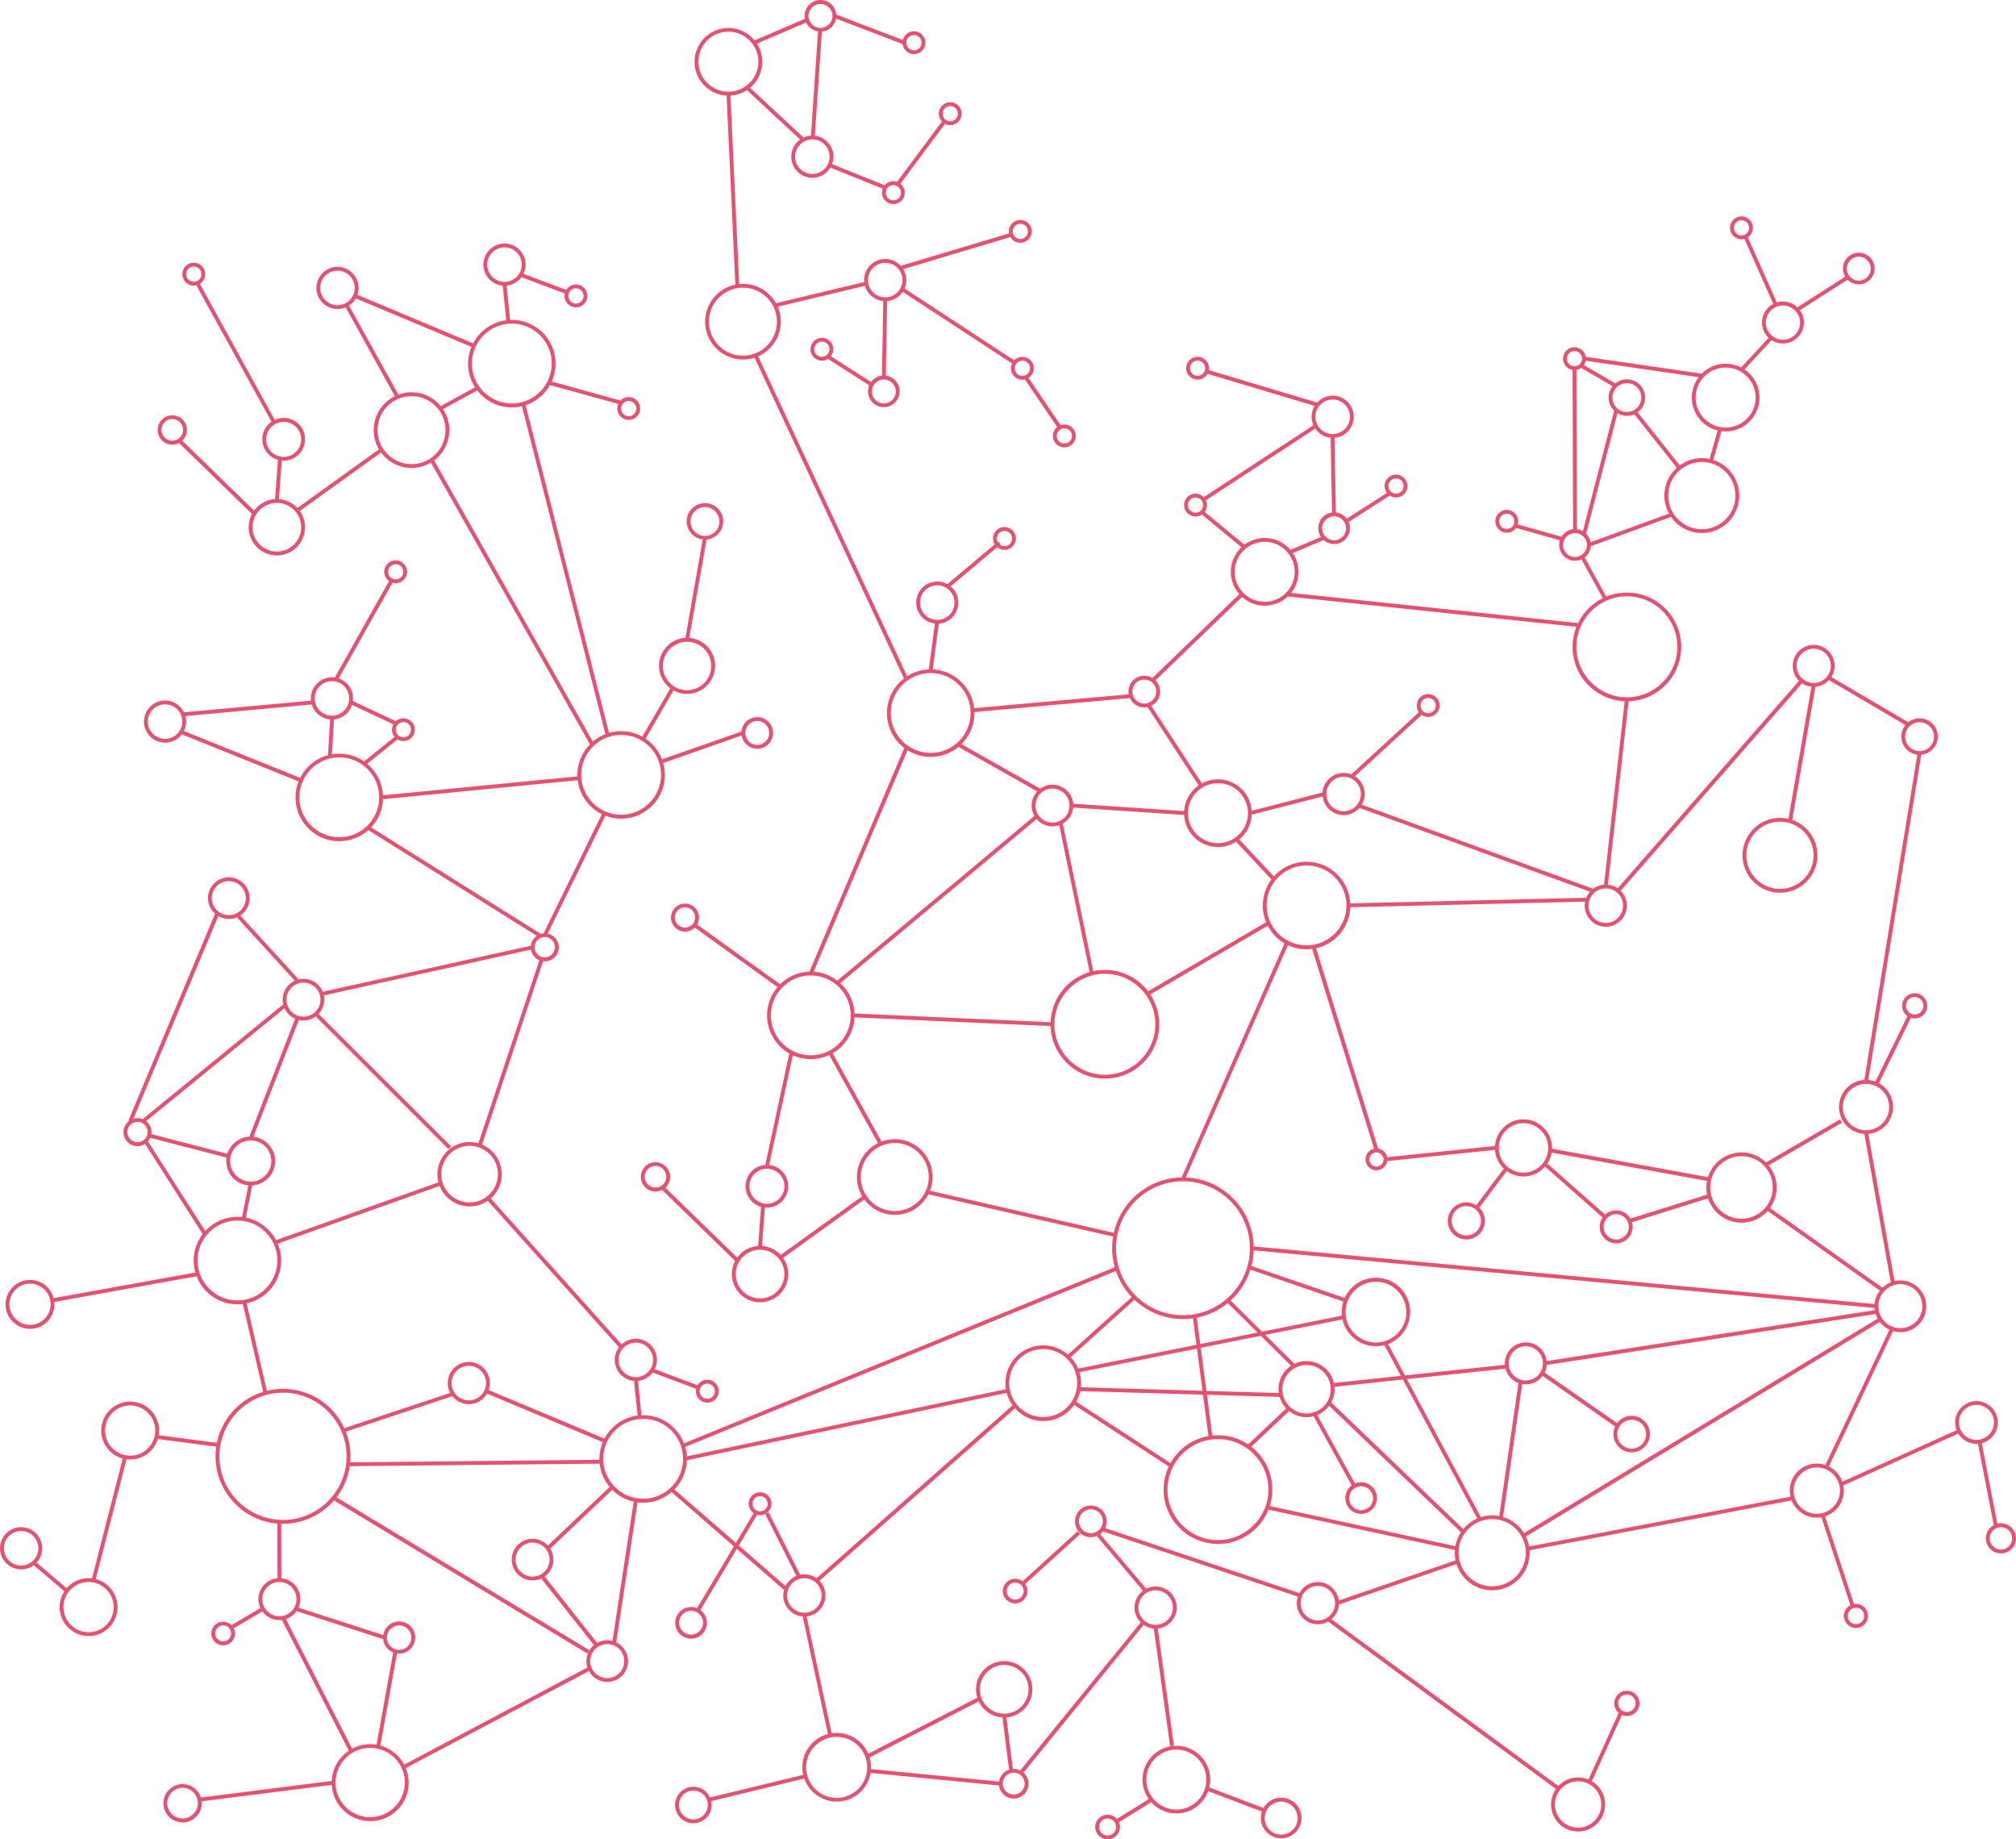 <svg xmlns="http://www.w3.org/2000/svg" width="1565.7" height="1428.2" viewBox="0 0 1565.7 1428.2"><style type="text/css">.st0{fill:#E45272;}</style><g id="Layer_1_1_"><path class="st0" d="M184.4 1012.8c-18.8 0-34-15.3-34-34s15.3-34 34-34 34 15.3 34 34-15.3 34-34 34zm0-65.1c-17.1 0-31 13.9-31 31s13.9 31 31 31 31-13.9 31-31-13.9-31-31-31zm445.3-125.3c-18.8 0-34-15.3-34-34s15.3-34 34-34c18.8 0 34 15.3 34 34s-15.2 34-34 34zm0-65c-17.1 0-31 13.9-31 31s13.9 31 31 31 31-13.9 31-31-13.9-31-31-31zm-130.2 409.4c-18.8 0-34-15.3-34-34s15.3-34 34-34 34 15.3 34 34-15.3 34-34 34zm0-65.1c-17.1 0-31 13.9-31 31s13.9 31 31 31 31-13.9 31-31-13.9-31-31-31zm-17.1-466c-18.8 0-34-15.3-34-34s15.3-34 34-34c18.8 0 34 15.3 34 34s-15.3 34-34 34zm0-65.1c-17.1 0-31 13.9-31 31s13.9 31 31 31 31-13.9 31-31-13.9-31-31-31zm240.4 17.1c-18.8 0-34-15.3-34-34 0-18.8 15.3-34 34-34s34 15.3 34 34-15.3 34-34 34zm0-65.1c-17.1 0-31 13.9-31 31s13.9 31 31 31 31-13.9 31-31-13.9-31-31-31zm291.9 214.5c-18.8 0-34-15.3-34-34 0-18.8 15.3-34 34-34 18.8 0 34 15.3 34 34 .1 18.7-15.2 34-34 34zm0-65.1c-17.1 0-31 13.9-31 31s13.9 31 31 31 31-13.9 31-31-13.9-31-31-31zm-319.8 271.3c-16.2 0-29.4-13.2-29.4-29.4s13.2-29.4 29.4-29.4 29.4 13.2 29.4 29.4-13.2 29.4-29.4 29.4zm0-55.8c-14.6 0-26.4 11.8-26.4 26.4s11.8 26.4 26.4 26.4 26.4-11.8 26.4-26.4-11.9-26.4-26.4-26.4zm115.3 215.9c-16.2 0-29.4-13.2-29.4-29.4s13.2-29.4 29.4-29.4 29.4 13.2 29.4 29.4-13.2 29.4-29.4 29.4zm0-55.9c-14.6 0-26.4 11.8-26.4 26.4s11.8 26.4 26.4 26.4 26.4-11.8 26.4-26.4-11.8-26.4-26.4-26.4zm258.4-2.2c-14.7 0-26.6-11.9-26.6-26.6 0-14.7 11.9-26.6 26.6-26.6s26.6 11.9 26.6 26.6c-.1 14.7-12 26.6-26.6 26.6zm0-50.1c-13 0-23.6 10.6-23.6 23.6s10.6 23.6 23.6 23.6 23.6-10.6 23.6-23.6c-.1-13-10.6-23.6-23.6-23.6zm-53.9 105.2c-12 0-21.8-9.8-21.8-21.8s9.8-21.8 21.8-21.8 21.8 9.8 21.8 21.8c0 12.1-9.8 21.8-21.8 21.8zm0-40.5c-10.3 0-18.8 8.4-18.8 18.8s8.4 18.8 18.8 18.8 18.8-8.4 18.8-18.8-8.4-18.8-18.8-18.8zm-481.1-521.1c-12 0-21.8-9.8-21.8-21.8s9.8-21.8 21.8-21.8 21.8 9.8 21.8 21.8c-.1 12-9.8 21.8-21.8 21.8zm0-40.5c-10.3 0-18.8 8.4-18.8 18.8s8.4 18.8 18.8 18.8 18.8-8.4 18.8-18.8-8.5-18.8-18.8-18.8zm625.3 736.5c-16.1 0-29.1-13.1-29.1-29.1 0-16.1 13.1-29.1 29.1-29.1 16.1 0 29.1 13.1 29.1 29.1s-13.1 29.1-29.1 29.1zm0-55.3c-14.4 0-26.1 11.7-26.1 26.1s11.7 26.1 26.1 26.1 26.1-11.7 26.1-26.1c0-14.3-11.7-26.1-26.1-26.1zm252.1-1.1c-11.6 0-21-9.4-21-21s9.4-21 21-21 21 9.4 21 21-9.5 21-21 21zm0-39c-9.9 0-18 8.1-18 18s8.1 18 18 18 18-8.1 18-18-8.1-18-18-18zm-58.5-190c-15.1 0-27.3-12.3-27.3-27.3s12.3-27.3 27.3-27.3c15.1 0 27.3 12.3 27.3 27.3s-12.2 27.3-27.3 27.3zm0-51.7c-13.4 0-24.3 10.9-24.3 24.3s10.9 24.3 24.3 24.3 24.3-10.9 24.3-24.3-10.8-24.3-24.3-24.3zm182.5 223.4c-9.2 0-16.6-7.5-16.6-16.6s7.5-16.6 16.6-16.6 16.6 7.5 16.6 16.6-7.4 16.6-16.6 16.6zm0-30.3c-7.5 0-13.6 6.1-13.6 13.6s6.1 13.6 13.6 13.6 13.6-6.1 13.6-13.6-6.1-13.6-13.6-13.6zm-59.1-56.4c-11.1 0-20.1-9-20.1-20.1s9-20.1 20.1-20.1 20.1 9 20.1 20.1-9 20.1-20.1 20.1zm0-37.3c-9.5 0-17.1 7.7-17.1 17.1 0 9.4 7.7 17.1 17.1 17.1s17.1-7.7 17.1-17.1c0-9.4-7.7-17.1-17.1-17.1zm-292.7-83.6c-12.2 0-22.2-10-22.2-22.2s10-22.2 22.2-22.2 22.2 10 22.2 22.2-10 22.2-22.2 22.2zm0-41.4c-10.6 0-19.2 8.6-19.2 19.2s8.6 19.2 19.2 19.2 19.2-8.6 19.2-19.2-8.7-19.2-19.2-19.2zm258.2 392c-5.2 0-9.4-4.2-9.4-9.4s4.2-9.4 9.4-9.4 9.4 4.2 9.4 9.4-4.2 9.4-9.4 9.4zm0-15.8c-3.5 0-6.4 2.9-6.4 6.4s2.9 6.4 6.4 6.4 6.4-2.9 6.4-6.4-2.9-6.4-6.4-6.4zm-215.8 173.8c-11.6 0-21-9.4-21-21s9.4-21 21-21 21 9.4 21 21-9.4 21-21 21zm0-39c-9.9 0-18 8.1-18 18s8.1 18 18 18 18-8.1 18-18-8.1-18-18-18zm37.9-50.7c-5.4 0-9.8-4.4-9.8-9.8s4.4-9.8 9.8-9.8 9.8 4.4 9.8 9.8-4.4 9.8-9.8 9.8zm0-16.7c-3.8 0-6.8 3.1-6.8 6.8s3.1 6.8 6.8 6.8 6.8-3.1 6.8-6.8-3.1-6.8-6.8-6.8zm-78.5-240.8c-9 0-16.3-7.3-16.3-16.3s7.3-16.3 16.3-16.3 16.3 7.3 16.3 16.3-7.3 16.3-16.3 16.3zm0-29.6c-7.3 0-13.3 6-13.3 13.3s6 13.3 13.3 13.3 13.3-6 13.3-13.3-6-13.3-13.3-13.3zm-239.1 153.5c-23.3 0-42.2-18.9-42.2-42.2s18.9-42.2 42.2-42.2 42.2 18.9 42.2 42.2-18.9 42.2-42.2 42.2zm0-81.4c-21.6 0-39.2 17.6-39.2 39.2s17.6 39.2 39.2 39.2 39.2-17.6 39.2-39.2-17.6-39.2-39.2-39.2zm-87.8-279.9c-23.3 0-42.2-18.9-42.2-42.2s18.9-42.2 42.2-42.2 42.2 18.9 42.2 42.2-18.9 42.2-42.2 42.2zm0-81.4c-21.6 0-39.2 17.6-39.2 39.2s17.6 39.2 39.2 39.2 39.2-17.6 39.2-39.2-17.6-39.2-39.2-39.2zm405.4-211.6c-23.3 0-42.2-18.9-42.2-42.2s18.9-42.2 42.2-42.2 42.2 18.9 42.2 42.2c0 23.2-18.9 42.2-42.2 42.2zm0-81.5c-21.6 0-39.2 17.6-39.2 39.2s17.6 39.2 39.2 39.2 39.2-17.6 39.2-39.2-17.6-39.2-39.2-39.2zm-344.8 561.2c-30.3 0-55-24.7-55-55s24.7-55 55-55 55 24.7 55 55-24.6 55-55 55zm0-107c-28.7 0-52 23.3-52 52s23.3 52 52 52 52-23.3 52-52-23.3-52-52-52zm-724 3.3c-10.5 0-19-8.5-19-19s8.5-19 19-19 19 8.5 19 19-8.5 19-19 19zm0-35c-8.8 0-16 7.2-16 16s7.2 16 16 16 16-7.2 16-16-7.1-16-16-16zm-171.4 146.3c-10.5 0-19-8.5-19-19s8.5-19 19-19 19 8.5 19 19-8.5 19-19 19zm0-35.1c-8.8 0-16 7.2-16 16s7.2 16 16 16 16-7.2 16-16-7.1-16-16-16zm340.8 93.6c-9 0-16.4-7.4-16.4-16.4s7.4-16.4 16.4-16.4 16.4 7.4 16.4 16.4-7.3 16.4-16.4 16.4zm0-29.8c-7.4 0-13.4 6-13.4 13.4s6 13.4 13.4 13.4 13.4-6 13.4-13.4-6-13.4-13.4-13.4zm129.7 11.8c-9 0-16.4-7.4-16.4-16.4s7.4-16.4 16.4-16.4 16.4 7.4 16.4 16.4-7.4 16.4-16.4 16.4zm0-29.8c-7.4 0-13.4 6-13.4 13.4s6 13.4 13.4 13.4 13.4-6 13.4-13.4-6-13.4-13.4-13.4zm234.1-558.2c-9 0-16.4-7.4-16.4-16.4s7.4-16.4 16.4-16.4 16.4 7.4 16.4 16.4-7.4 16.4-16.4 16.4zm0-29.8c-7.4 0-13.4 6-13.4 13.4s6 13.4 13.4 13.4 13.4-6 13.4-13.4-6-13.4-13.4-13.4zm307.1-114.5c-9 0-16.4-7.4-16.4-16.4s7.4-16.4 16.4-16.4 16.4 7.4 16.4 16.4-7.4 16.4-16.4 16.4zm0-29.8c-7.4 0-13.4 6-13.4 13.4s6 13.4 13.4 13.4 13.4-6 13.4-13.4-6-13.4-13.4-13.4zm-410.3 945c-9 0-16.4-7.4-16.4-16.4s7.4-16.4 16.4-16.4 16.4 7.4 16.4 16.4-7.4 16.4-16.4 16.4zm0-29.8c-7.4 0-13.4 6-13.4 13.4s6 13.4 13.4 13.4 13.4-6 13.4-13.4-6.1-13.4-13.4-13.4zm418.8-592.5c-9 0-16.4-7.4-16.4-16.4s7.4-16.4 16.4-16.4 16.4 7.4 16.4 16.4-7.4 16.4-16.4 16.4zm0-29.8c-7.4 0-13.4 6-13.4 13.4s6 13.4 13.4 13.4 13.4-6 13.4-13.4-6-13.4-13.4-13.4zm-146 661.5c-9 0-16.4-7.4-16.4-16.4s7.4-16.4 16.4-16.4 16.4 7.4 16.4 16.4-7.4 16.4-16.4 16.4zm0-29.8c-7.4 0-13.4 6-13.4 13.4s6 13.4 13.4 13.4 13.4-6 13.4-13.4-6-13.4-13.4-13.4zm126 26.4c-9 0-16.4-7.4-16.4-16.4s7.4-16.4 16.4-16.4 16.4 7.4 16.4 16.4-7.4 16.4-16.4 16.4zm0-29.8c-7.4 0-13.4 6-13.4 13.4s6 13.4 13.4 13.4 13.4-6 13.4-13.4-6-13.4-13.4-13.4zm-485 184.3c-7.8 0-14.2-6.4-14.2-14.2s6.4-14.2 14.2-14.2 14.2 6.4 14.2 14.2-6.3 14.2-14.2 14.2zm0-25.4c-6.2 0-11.2 5-11.2 11.2s5 11.2 11.2 11.2 11.2-5 11.2-11.2c.1-6.2-5-11.2-11.2-11.2zm456.5 37.1c-8.7 0-15.8-7.1-15.8-15.8s7.1-15.8 15.8-15.8 15.8 7.1 15.8 15.8-7.1 15.8-15.8 15.8zm0-28.5c-7 0-12.8 5.7-12.8 12.8 0 7 5.7 12.8 12.8 12.8 7 0 12.8-5.7 12.8-12.8-.1-7.1-5.8-12.8-12.8-12.8zm-207.7-2.4c-6.4 0-11.5-5.2-11.5-11.5s5.2-11.5 11.5-11.5c6.4 0 11.5 5.2 11.5 11.5s-5.2 11.5-11.5 11.5zm0-20.1c-4.7 0-8.5 3.8-8.5 8.5s3.8 8.5 8.5 8.5 8.5-3.8 8.5-8.5-3.8-8.5-8.5-8.5zm72.9 51.8c-5.3 0-9.6-4.3-9.6-9.6s4.3-9.6 9.6-9.6 9.6 4.3 9.6 9.6-4.3 9.6-9.6 9.6zm0-16.2c-3.6 0-6.6 2.9-6.6 6.6s2.9 6.6 6.6 6.6 6.6-2.9 6.6-6.6-3-6.6-6.6-6.6zm-71.8-167c-5.3 0-9.6-4.3-9.6-9.6s4.3-9.6 9.6-9.6 9.6 4.3 9.6 9.6-4.3 9.6-9.6 9.6zm0-16.2c-3.7 0-6.6 3-6.6 6.6 0 3.7 3 6.6 6.6 6.6 3.7 0 6.6-3 6.6-6.6 0-3.7-3-6.6-6.6-6.6zm268.7-53.3c-6.8 0-12.3-5.5-12.3-12.3s5.5-12.3 12.3-12.3 12.3 5.5 12.3 12.3-5.6 12.3-12.3 12.3zm0-21.5c-5.1 0-9.3 4.2-9.3 9.3s4.2 9.3 9.3 9.3 9.3-4.2 9.3-9.3-4.2-9.3-9.3-9.3zm-469-572.6c-6.8 0-12.3-5.5-12.3-12.3s5.5-12.3 12.3-12.3 12.3 5.5 12.3 12.3-5.5 12.3-12.3 12.3zm0-21.6c-5.1 0-9.3 4.2-9.3 9.3s4.2 9.3 9.3 9.3 9.3-4.2 9.3-9.3-4.2-9.3-9.3-9.3zm448-137.4c-6.8 0-12.3-5.5-12.3-12.3s5.5-12.3 12.3-12.3 12.3 5.5 12.3 12.3-5.5 12.3-12.3 12.3zm0-21.5c-5.1 0-9.3 4.2-9.3 9.3s4.2 9.3 9.3 9.3 9.3-4.2 9.3-9.3-4.2-9.3-9.3-9.3zm187.1 34.5c-6.8 0-12.3-5.5-12.3-12.3s5.5-12.3 12.3-12.3 12.3 5.5 12.3 12.3-5.5 12.3-12.3 12.3zm0-21.5c-5.1 0-9.3 4.2-9.3 9.3s4.2 9.3 9.3 9.3 9.3-4.2 9.3-9.3-4.2-9.3-9.3-9.3zm220.4-193.1c-6.8 0-12.3-5.5-12.3-12.3s5.5-12.3 12.3-12.3 12.3 5.5 12.3 12.3-5.6 12.3-12.3 12.3zm0-21.5c-5.1 0-9.3 4.2-9.3 9.3s4.2 9.3 9.3 9.3 9.3-4.2 9.3-9.3-4.2-9.3-9.3-9.3zm-176.4 928.4c-7.8 0-14.2-6.4-14.2-14.2s6.4-14.2 14.2-14.2c7.8 0 14.2 6.4 14.2 14.2s-6.4 14.2-14.2 14.2zm0-25.3c-6.2 0-11.2 5-11.2 11.2s5 11.2 11.2 11.2 11.2-5 11.2-11.2-5-11.2-11.2-11.2zm-719.7-683.4c-7.8 0-14.2-6.4-14.2-14.2s6.4-14.2 14.2-14.2 14.2 6.4 14.2 14.2-6.4 14.2-14.2 14.2zm0-25.3c-6.2 0-11.2 5-11.2 11.2s5 11.2 11.2 11.2 11.2-5 11.2-11.2-5-11.2-11.2-11.2zm834.9 299.5c-16.1 0-29.1-13.1-29.1-29.1s13.1-29.1 29.1-29.1c16.1 0 29.1 13.1 29.1 29.1s-13 29.1-29.1 29.1zm0-55.2c-14.4 0-26.1 11.7-26.1 26.1s11.7 26.1 26.1 26.1 26.1-11.7 26.1-26.1-11.7-26.1-26.1-26.1zm-60.7-224.1c-16.1 0-29.1-13.1-29.1-29.1s13.1-29.1 29.1-29.1 29.1 13.1 29.1 29.1-13 29.1-29.1 29.1zm0-55.2c-14.4 0-26.1 11.7-26.1 26.1s11.7 26.1 26.1 26.1 26.1-11.7 26.1-26.1-11.7-26.1-26.1-26.1zm127.5 521.8c-11.6 0-21-9.4-21-21s9.4-21 21-21 21 9.4 21 21-9.4 21-21 21zm0-38.9c-9.9 0-18 8.1-18 18s8.1 18 18 18 18-8.1 18-18-8.1-18-18-18zm37.8-50.8c-5.4 0-9.8-4.4-9.8-9.8s4.4-9.8 9.8-9.8 9.8 4.4 9.8 9.8-4.3 9.8-9.8 9.8zm0-16.7c-3.8 0-6.8 3.1-6.8 6.8s3.1 6.8 6.8 6.8 6.8-3.1 6.8-6.8-3-6.8-6.8-6.8zm-78.4-240.8c-9 0-16.3-7.3-16.3-16.3s7.3-16.3 16.3-16.3 16.2 7.3 16.2 16.3-7.3 16.3-16.2 16.3zm0-29.6c-7.3 0-13.3 6-13.3 13.3 0 7.3 6 13.3 13.3 13.3s13.3-6 13.3-13.3-6-13.3-13.3-13.3zm-23.9-237c-9 0-16.3-7.3-16.3-16.3s7.3-16.3 16.3-16.3 16.3 7.3 16.3 16.3-7.3 16.3-16.3 16.3zm0-29.5c-7.3 0-13.3 6-13.3 13.3s6 13.3 13.3 13.3 13.3-6 13.3-13.3-6-13.3-13.3-13.3zm-137.6 482.4c-9 0-16.4-7.4-16.4-16.4s7.4-16.4 16.4-16.4 16.4 7.4 16.4 16.4-7.4 16.4-16.4 16.4zm0-29.8c-7.4 0-13.4 6-13.4 13.4s6 13.4 13.4 13.4 13.4-6 13.4-13.4-6-13.4-13.4-13.4zm243.7-103.7c-7.8 0-14.2-6.4-14.2-14.2s6.4-14.2 14.2-14.2c7.8 0 14.2 6.4 14.2 14.2s-6.4 14.2-14.2 14.2zm0-25.3c-6.2 0-11.2 5-11.2 11.2s5 11.2 11.2 11.2 11.2-5 11.2-11.2-5-11.2-11.2-11.2zm-227.3-237.9c-7.8 0-14.2-6.4-14.2-14.2s6.4-14.2 14.2-14.2c7.8 0 14.2 6.4 14.2 14.2s-6.4 14.2-14.2 14.2zm0-25.4c-6.2 0-11.2 5-11.2 11.2s5 11.2 11.2 11.2 11.2-5 11.2-11.2-5-11.2-11.2-11.2zm-124.7 664.9c-8 0-14.4-6.5-14.4-14.4 0-8 6.5-14.4 14.4-14.4 8 0 14.4 6.5 14.4 14.4s-6.4 14.4-14.4 14.4zm0-25.9c-6.3 0-11.4 5.1-11.4 11.4 0 6.3 5.1 11.4 11.4 11.4s11.4-5.1 11.4-11.4c0-6.2-5.1-11.4-11.4-11.4zm116.4 28.9c-7.1 0-12.8-5.7-12.8-12.8s5.7-12.8 12.8-12.8c7.1 0 12.8 5.7 12.8 12.8 0 7-5.7 12.8-12.8 12.8zm0-22.6c-5.4 0-9.8 4.4-9.8 9.8s4.4 9.8 9.8 9.8 9.8-4.4 9.8-9.8-4.4-9.8-9.8-9.8zm-186.2-34.1c-4.7 0-8.5-3.8-8.5-8.5s3.8-8.5 8.5-8.5 8.5 3.8 8.5 8.5-3.8 8.5-8.5 8.5zm0-13.9c-3 0-5.5 2.5-5.5 5.5s2.5 5.5 5.5 5.5 5.5-2.5 5.5-5.5-2.5-5.5-5.5-5.5zm485 311.4c-6.4 0-11.7-5.2-11.7-11.7s5.2-11.7 11.7-11.7 11.7 5.2 11.7 11.7-5.3 11.7-11.7 11.7zm0-20.4c-4.8 0-8.7 3.9-8.7 8.7s3.9 8.7 8.7 8.7 8.7-3.9 8.7-8.7-3.9-8.7-8.7-8.7zm-706.8 7.8c-6.8 0-12.3-5.5-12.3-12.3s5.5-12.3 12.3-12.3 12.3 5.5 12.3 12.3-5.5 12.3-12.3 12.3zm0-21.7c-5.1 0-9.3 4.2-9.3 9.3s4.2 9.3 9.3 9.3 9.3-4.2 9.3-9.3-4.1-9.3-9.3-9.3zm-67.3 161.7c-12.1 0-21.9-9.8-21.9-21.9s9.8-21.9 21.9-21.9 21.9 9.8 21.9 21.9c0 12-9.9 21.9-21.9 21.9zm0-40.8c-10.4 0-18.9 8.5-18.9 18.9s8.5 18.9 18.9 18.9 18.9-8.5 18.9-18.9-8.5-18.9-18.9-18.9zm133.7 115.3c-14.5 0-26.3-11.8-26.3-26.3s11.8-26.3 26.3-26.3 26.3 11.8 26.3 26.3-11.8 26.3-26.3 26.3zm0-49.6c-12.9 0-23.3 10.5-23.3 23.3s10.5 23.3 23.3 23.3 23.3-10.5 23.3-23.3-10.5-23.3-23.3-23.3zm32.3-700.8c-14.5 0-26.3-11.8-26.3-26.3s11.8-26.3 26.3-26.3 26.3 11.8 26.3 26.3-11.8 26.3-26.3 26.3zm0-49.6c-12.9 0-23.3 10.5-23.3 23.3s10.5 23.3 23.3 23.3 23.3-10.5 23.3-23.3-10.4-23.3-23.3-23.3zm-380.2-533.8c-14.5 0-26.3-11.8-26.3-26.3s11.8-26.3 26.3-26.3 26.3 11.8 26.3 26.3-11.8 26.3-26.3 26.3zm0-49.7c-12.9 0-23.3 10.5-23.3 23.3 0 12.9 10.5 23.3 23.3 23.3 12.9 0 23.3-10.5 23.3-23.3s-10.5-23.3-23.3-23.3zm416.5 445.7c-14.5 0-26.3-11.8-26.3-26.3s11.8-26.3 26.3-26.3 26.3 11.8 26.3 26.3-11.8 26.3-26.3 26.3zm0-49.6c-12.9 0-23.3 10.5-23.3 23.3 0 12.9 10.5 23.3 23.3 23.3 12.9 0 23.3-10.5 23.3-23.3 0-12.9-10.5-23.3-23.3-23.3zm358-85.7c-14.5 0-26.3-11.8-26.3-26.3s11.8-26.3 26.3-26.3 26.3 11.8 26.3 26.3-11.8 26.3-26.3 26.3zm0-49.6c-12.9 0-23.3 10.5-23.3 23.3s10.5 23.3 23.3 23.3c12.9 0 23.3-10.5 23.3-23.3s-10.4-23.3-23.3-23.3zm-690.4 1113.5c-14.7 0-26.7-12-26.7-26.7s12-26.7 26.7-26.7 26.7 12 26.7 26.7c0 14.8-12 26.7-26.7 26.7zm0-50.3c-13 0-23.7 10.6-23.7 23.7s10.6 23.7 23.7 23.7 23.7-10.6 23.7-23.7-10.6-23.7-23.7-23.7zm-140.7-423.4c-6.3 0-11.4-5.1-11.4-11.4s5.1-11.4 11.4-11.4 11.4 5.1 11.4 11.4-5.1 11.4-11.4 11.4zm0-19.9c-4.7 0-8.4 3.8-8.4 8.4s3.8 8.4 8.4 8.4c4.6 0 8.4-3.8 8.4-8.4s-3.8-8.4-8.4-8.4zm40.2 183.8c-4.9 0-8.9-4-8.9-8.9s4-8.9 8.9-8.9 8.9 4 8.9 8.9-4 8.9-8.9 8.9zm0-14.8c-3.3 0-5.9 2.6-5.9 5.9s2.6 5.9 5.9 5.9 5.9-2.6 5.9-5.9-2.7-5.9-5.9-5.9zm277.3-726.9c-4.9 0-8.9-4-8.9-8.9s4-8.9 8.9-8.9 8.9 4 8.9 8.9-4 8.9-8.9 8.9zm0-14.8c-3.2 0-5.9 2.6-5.9 5.9s2.6 5.9 5.9 5.9c3.3 0 5.9-2.6 5.9-5.9s-2.7-5.9-5.9-5.9zm-46.5 94.4c-4.9 0-8.9-4-8.9-8.9s4-8.9 8.9-8.9 8.9 4 8.9 8.9-3.9 8.9-8.9 8.9zm0-14.7c-3.3 0-5.9 2.6-5.9 5.9s2.6 5.9 5.9 5.9 5.9-2.6 5.9-5.9-2.6-5.9-5.9-5.9zm-42.1-315.1c-4.9 0-8.9-4-8.9-8.9s4-8.9 8.9-8.9 8.9 4 8.9 8.9-4 8.9-8.9 8.9zm0-14.8c-3.3 0-5.9 2.6-5.9 5.9s2.6 5.9 5.9 5.9 5.9-2.6 5.9-5.9-2.6-5.9-5.9-5.9zm346.2 303.9c-4.9 0-8.9-4-8.9-8.9s4-8.9 8.9-8.9 8.9 4 8.9 8.9-4 8.9-8.9 8.9zm0-14.8c-3.2 0-5.9 2.6-5.9 5.9s2.6 5.9 5.9 5.9 5.9-2.6 5.9-5.9-2.6-5.9-5.9-5.9zm86 42.2c-4.9 0-8.9-4-8.9-8.9s4-8.9 8.9-8.9 8.9 4 8.9 8.9-4 8.9-8.9 8.9zm0-14.8c-3.2 0-5.9 2.6-5.9 5.9s2.6 5.9 5.9 5.9 5.9-2.6 5.9-5.9-2.7-5.9-5.9-5.9zm182.3-213.1c-4.9 0-8.9-4-8.9-8.9s4-8.9 8.9-8.9 8.9 4 8.9 8.9-3.9 8.9-8.9 8.9zm0-14.8c-3.2 0-5.9 2.6-5.9 5.9s2.6 5.9 5.9 5.9 5.9-2.6 5.9-5.9-2.6-5.9-5.9-5.9zm-129.7 116.4c-4.9 0-8.9-4-8.9-8.9s4-8.9 8.9-8.9 8.9 4 8.9 8.9-4 8.9-8.9 8.9zm0-14.8c-3.3 0-5.9 2.6-5.9 5.9s2.6 5.9 5.9 5.9c3.2 0 5.9-2.6 5.9-5.9s-2.7-5.9-5.9-5.9zm-292.7 22.2c-4.9 0-8.9-4-8.9-8.9s4-8.9 8.9-8.9 8.9 4 8.9 8.9-4 8.9-8.9 8.9zm0-14.8c-3.3 0-5.9 2.6-5.9 5.9s2.6 5.9 5.9 5.9c3.2 0 5.9-2.6 5.9-5.9s-2.7-5.9-5.9-5.9zm-1.6 121.1c-4.9 0-8.9-4-8.9-8.9s4-8.9 8.9-8.9 8.9 4 8.9 8.9-4 8.9-8.9 8.9zm0-14.8c-3.3 0-5.9 2.6-5.9 5.9s2.6 5.9 5.9 5.9c3.2 0 5.9-2.6 5.9-5.9s-2.7-5.9-5.9-5.9zm-338.2 790.2c-4.9 0-8.9-4-8.9-8.9s4-8.9 8.9-8.9 8.9 4 8.9 8.9-4 8.9-8.9 8.9zm0-14.8c-3.3 0-5.9 2.6-5.9 5.9 0 3.2 2.6 5.9 5.9 5.9s5.9-2.6 5.9-5.9c0-3.2-2.7-5.9-5.9-5.9zm518.9-605c-4.9 0-8.9-4-8.9-8.9s4-8.9 8.9-8.9 8.9 4 8.9 8.9-4 8.9-8.9 8.9zm0-14.7c-3.3 0-5.9 2.6-5.9 5.9s2.6 5.9 5.9 5.9c3.2 0 5.9-2.6 5.9-5.9s-2.6-5.9-5.9-5.9zm-513.6 395.7c-9.1 0-16.6-7.4-16.6-16.6s7.4-16.6 16.6-16.6 16.6 7.4 16.6 16.6-7.5 16.6-16.6 16.6zm0-30.2c-7.5 0-13.6 6.1-13.6 13.6s6.1 13.6 13.6 13.6 13.6-6.1 13.6-13.6-6.1-13.6-13.6-13.6zm-5.3 103.7c-12.1 0-21.9-9.8-21.9-21.9 0-12.1 9.8-21.9 21.9-21.9s21.9 9.8 21.9 21.9c0 12.1-9.9 21.9-21.9 21.9zm0-40.8c-10.4 0-18.9 8.5-18.9 18.9s8.5 18.9 18.9 18.9 18.9-8.5 18.9-18.9-8.5-18.9-18.9-18.9zm-573.9 248.2c-9 0-16.4-7.4-16.4-16.4s7.4-16.4 16.4-16.4 16.4 7.4 16.4 16.4c0 9.1-7.3 16.4-16.4 16.4zm0-29.8c-7.4 0-13.4 6-13.4 13.4s6 13.4 13.4 13.4 13.4-6 13.4-13.4c0-7.3-6-13.4-13.4-13.4zm156.9 88.8c-5.1 0-9.2-4.1-9.2-9.2s4.1-9.2 9.2-9.2 9.2 4.1 9.2 9.2-4.1 9.2-9.2 9.2zm0-15.5c-3.4 0-6.2 2.8-6.2 6.2s2.8 6.2 6.2 6.2 6.2-2.8 6.2-6.2-2.7-6.2-6.2-6.2zm136.7 21.9c-6.9 0-12.5-5.6-12.5-12.5s5.6-12.5 12.5-12.5 12.5 5.6 12.5 12.5-5.6 12.5-12.5 12.5zm0-21.9c-5.2 0-9.5 4.2-9.5 9.5s4.2 9.5 9.5 9.5 9.5-4.2 9.5-9.5-4.3-9.5-9.5-9.5zm103.6-34.9c-8.9 0-16.2-7.3-16.2-16.2s7.3-16.2 16.2-16.2c8.9 0 16.2 7.3 16.2 16.2s-7.2 16.2-16.2 16.2zm0-29.4c-7.3 0-13.2 5.9-13.2 13.2s5.9 13.2 13.2 13.2c7.3 0 13.2-5.9 13.2-13.2s-5.9-13.2-13.2-13.2zm403.8-556.1c-8.9 0-16.2-7.3-16.2-16.2s7.3-16.2 16.2-16.2 16.2 7.3 16.2 16.2-7.3 16.2-16.2 16.2zm0-29.4c-7.3 0-13.2 5.9-13.2 13.2s5.9 13.2 13.2 13.2 13.2-5.9 13.2-13.2-6-13.2-13.2-13.2zm-280.7 660.1c-6.8 0-12.3-5.5-12.3-12.3s5.5-12.3 12.3-12.3 12.3 5.5 12.3 12.3-5.5 12.3-12.3 12.3zm0-21.7c-5.2 0-9.3 4.2-9.3 9.3s4.2 9.3 9.3 9.3 9.3-4.2 9.3-9.3-4.2-9.3-9.3-9.3zm352-701.4c-6.8 0-12.3-5.5-12.3-12.3s5.5-12.3 12.3-12.3 12.3 5.5 12.3 12.3-5.4 12.3-12.3 12.3zm0-21.6c-5.2 0-9.3 4.2-9.3 9.3s4.2 9.3 9.3 9.3 9.3-4.2 9.3-9.3-4.1-9.3-9.3-9.3zm-417.1 778.3c-8.9 0-16.2-7.3-16.2-16.2s7.3-16.2 16.2-16.2c8.9 0 16.2 7.3 16.2 16.2s-7.2 16.2-16.2 16.2zm0-29.4c-7.3 0-13.2 5.9-13.2 13.2s5.9 13.2 13.2 13.2c7.3 0 13.2-5.9 13.2-13.2s-5.9-13.2-13.2-13.2zm-208.1-623.4c-18.8 0-34-15.3-34-34s15.3-34 34-34 34 15.3 34 34-15.2 34-34 34zm0-65.1c-17.1 0-31 13.9-31 31s13.9 31 31 31 31-13.9 31-31-13.9-31-31-31zm-135.3-11.4c-9 0-16.4-7.4-16.4-16.4s7.4-16.4 16.4-16.4 16.4 7.4 16.4 16.4-7.4 16.4-16.4 16.4zm0-29.8c-7.4 0-13.4 6-13.4 13.4s6 13.4 13.4 13.4 13.4-6 13.4-13.4-6-13.4-13.4-13.4zm129.6 11.8c-9 0-16.4-7.4-16.4-16.4s7.4-16.4 16.4-16.4c9 0 16.4 7.4 16.4 16.4s-7.3 16.4-16.4 16.4zm0-29.8c-7.4 0-13.4 6-13.4 13.4s6 13.4 13.4 13.4 13.4-6 13.4-13.4-6-13.4-13.4-13.4zm55.5 46.6c-4.9 0-8.9-4-8.9-8.9s4-8.9 8.9-8.9 8.9 4 8.9 8.9-4 8.9-8.9 8.9zm0-14.8c-3.3 0-5.9 2.6-5.9 5.9 0 3.3 2.6 5.9 5.9 5.9s5.9-2.6 5.9-5.9c0-3.3-2.6-5.9-5.9-5.9zm-6-107.8c-4.9 0-8.9-4-8.9-8.9s4-8.9 8.9-8.9 8.9 4 8.9 8.9-4 8.9-8.9 8.9zm0-14.8c-3.3 0-5.9 2.6-5.9 5.9s2.6 5.9 5.9 5.9 5.9-2.6 5.9-5.9-2.6-5.9-5.9-5.9zm-129.6 275.5c-8.9 0-16.2-7.3-16.2-16.2s7.3-16.2 16.2-16.2 16.2 7.3 16.2 16.2-7.3 16.2-16.2 16.2zm0-29.4c-7.3 0-13.2 5.9-13.2 13.2s5.9 13.2 13.2 13.2 13.2-5.9 13.2-13.2-5.9-13.2-13.2-13.2zm58 108.2c-8.9 0-16.2-7.3-16.2-16.2s7.3-16.2 16.2-16.2 16.2 7.3 16.2 16.2-7.3 16.2-16.2 16.2zm0-29.4c-7.3 0-13.2 5.9-13.2 13.2s5.9 13.2 13.2 13.2 13.2-5.9 13.2-13.2-5.9-13.2-13.2-13.2zm-93.9 652.1c-8.2 0-14.9-6.7-14.9-14.9s6.7-14.9 14.9-14.9 14.9 6.7 14.9 14.9-6.7 14.9-14.9 14.9zm0-26.9c-6.6 0-11.9 5.4-11.9 11.9s5.4 11.9 11.9 11.9 11.9-5.4 11.9-11.9-5.4-11.9-11.9-11.9zm75.2-130.2c-9 0-16.3-7.3-16.3-16.3s7.3-16.3 16.3-16.3 16.3 7.3 16.3 16.3-7.3 16.3-16.3 16.3zm0-29.6c-7.3 0-13.3 6-13.3 13.3s6 13.3 13.3 13.3 13.3-6 13.3-13.3-6-13.3-13.3-13.3zm-110.2-338.4c-6 0-10.9-4.9-10.9-10.9s4.9-10.9 10.9-10.9 10.9 4.9 10.9 10.9-4.9 10.9-10.9 10.9zm0-18.9c-4.4 0-7.9 3.6-7.9 7.9s3.6 7.9 7.9 7.9 7.9-3.6 7.9-7.9-3.5-7.9-7.9-7.9zm425.2-147.7c-6 0-10.9-4.9-10.9-10.9s4.9-10.9 10.9-10.9 10.9 4.9 10.9 10.9-4.9 10.9-10.9 10.9zm0-18.9c-4.4 0-7.9 3.6-7.9 7.9s3.6 7.9 7.9 7.9 7.9-3.6 7.9-7.9-3.5-7.9-7.9-7.9zm-108.9 42c-6 0-10.9-4.9-10.9-10.9s4.9-10.9 10.9-10.9 10.9 4.9 10.9 10.9-4.9 10.9-10.9 10.9zm0-18.9c-4.4 0-7.9 3.6-7.9 7.9 0 4.4 3.6 7.9 7.9 7.9s7.9-3.6 7.9-7.9c0-4.3-3.6-7.9-7.9-7.9zm-203.3 455.6c-28.9 0-52.4-23.5-52.4-52.4s23.5-52.4 52.4-52.4 52.4 23.5 52.4 52.4-23.5 52.4-52.4 52.4zm0-101.8c-27.2 0-49.4 22.2-49.4 49.4s22.2 49.4 49.4 49.4 49.4-22.2 49.4-49.4-22.2-49.4-49.4-49.4zm144.9-144.6c-13.8 0-25-11.2-25-25s11.2-25 25-25 25 11.2 25 25-11.2 25-25 25zm0-47.1c-12.1 0-22 9.9-22 22s9.9 22 22 22 22-9.9 22-22-9.9-22-22-22zm-263.6 243.6c-12.4 0-22.5-10.1-22.5-22.5s10.1-22.5 22.5-22.5 22.5 10.1 22.5 22.5-10.1 22.5-22.5 22.5zm0-42c-10.7 0-19.5 8.7-19.5 19.5 0 10.7 8.7 19.5 19.5 19.5s19.5-8.7 19.5-19.5c0-10.7-8.8-19.5-19.5-19.5zm-32.3 179.1c-12.4 0-22.5-10.1-22.5-22.5s10.1-22.5 22.5-22.5 22.5 10.1 22.5 22.5-10.1 22.5-22.5 22.5zm0-42c-10.7 0-19.5 8.7-19.5 19.5 0 10.7 8.7 19.5 19.5 19.5s19.5-8.7 19.5-19.5c0-10.7-8.8-19.5-19.5-19.5zm218.7 185.7c-16.5 0-29.9-13.4-29.9-29.9s13.4-29.9 29.9-29.9 29.9 13.4 29.9 29.9c.1 16.5-13.3 29.9-29.9 29.9zm0-56.9c-14.9 0-26.9 12.1-26.9 26.9 0 14.9 12.1 26.9 26.9 26.9s26.9-12.1 26.9-26.9c.1-14.8-12-26.9-26.9-26.9zm-172-474l.8-2.9 61.4 15.9-.8 2.9-61.4-15.9zm-3.7 3.7l2.5-1.6 46.1 72.1-2.5 1.6-46.1-72.1zm76 59.1l5.4-27.2 2.9.6-5.4 27.2-2.9-.6zm-147.4 62.2l113-20.4.5 3-113 20.4-.5-3zm172.8-44.8l128.6-45.8 1 2.8-128.6 45.8-1-2.8zm157.9-74.3l48.2-144.6 2.8.9-48.1 144.6-2.9-.9zm-182.8 122.1l2.9-.7 16.4 70.8-2.9.7-16.4-70.8zm-66.4 106.1l.4-3 46.8 6.1-.4 3-46.8-6.1zm-50.8 109.7l24.5-95.5 2.9.7-24.5 95.5-2.9-.7zm-45.9-12.5l1.9-2.3 25.7 21.9-1.9 2.3-25.7-21.9zm153.6 48l24.7-14.6 1.5 2.6-24.7 14.6-1.5-2.6zm36.6-81.3h3l.1 45.7h-3l-.1-45.7zm13.9 69.5l.9-2.9 69.3 22.4-.9 2.9-69.3-22.4zm36.8-141.3l85.3-28.4.9 2.8-85.3 28.4-.9-2.8zm110.9-27.8l1.2-2.8 92.3 38.7-1.2 2.8-92.3-38.7zm-106.7 53.9l196.7-2v3l-196.7 2v-3zm-12 28.9l1.6-2.6 197.8 119.5-1.6 2.6-197.8-119.5zm-39.8 92.6l2.7-1.4 53 103.6-2.7 1.4-53-103.6zm73.8 98.5l13.3-73.6 3 .5-13.3 73.6-3-.5zm-137.5 40.4l104.2-13.2.4 3-104.2 13.2-.4-3zm157.8-25l144.7-76.7 1.4 2.7-144.7 76.6-1.4-2.6zm107-146.1l2.4-1.9 42.6 53.8-2.4 1.9-42.6-53.8zm55.8 51.1l16.9-110.8 3 .5-16.9 110.8-3-.5zm-51-74.8l50.1-47.5 2.1 2.2-50.1 47.5-2.1-2.2zm-46.5-269.7l2.2-2 103.6 115.6-2.2 2-103.6-115.6zm114.4 139.5l3-.3 3 29.4-3 .3-3-29.4zm13.6-5.5l1.1-2.8 35.5 13.3-1.1 2.8-35.5-13.3zm7.5-142.2l2.1-2.2 58.3 56.7-2.1 2.2-58.3-56.7zm75.3 45.6l2.5-33.6 3 .2-2.5 33.6-3-.2zm16.5 6.4l65.5-47.1 1.8 2.4-65.5 47.1-1.8-2.4zm114.6-48.1l.7-2.9 146 33.4-.7 2.9-146-33.4zm-190 194.2l337.2-137.8 1.1 2.8-337.1 137.7-1.2-2.7zm1.9 9.9l251.3-52.9.6 2.9-251.3 52.9-.6-2.9zm8.9 118.8l45.4-76.3 2.6 1.5-45.4 76.3-2.6-1.5zm53.7-74.3l2.7-1.4 24.9 49.4-2.7 1.4-24.9-49.4zm-73.7-17.9l2-2.3 88.1 76.6-2 2.3-88.1-76.6zm-123.1-841.4c-18.8 0-34-15.3-34-34s15.3-34 34-34c18.8 0 34 15.3 34 34s-15.3 34-34 34zm0-65.1c-17.1 0-31 13.9-31 31s13.9 31 31 31 31-13.9 31-31-13.9-31-31-31zm-135.4-11.3c-9 0-16.4-7.4-16.4-16.4s7.4-16.4 16.4-16.4c9 0 16.4 7.4 16.4 16.4s-7.3 16.4-16.4 16.4zm0-29.8c-7.4 0-13.4 6-13.4 13.4s6 13.4 13.4 13.4 13.4-6 13.4-13.4-6-13.4-13.4-13.4zm129.7 11.7c-9 0-16.4-7.4-16.4-16.4s7.4-16.4 16.4-16.4 16.4 7.4 16.4 16.4-7.4 16.4-16.4 16.4zm0-29.8c-7.4 0-13.4 6-13.4 13.4s6 13.4 13.4 13.4 13.4-6 13.4-13.4-6-13.4-13.4-13.4zm55.5 46.6c-4.9 0-8.9-4-8.9-8.9s4-8.9 8.9-8.9 8.9 4 8.9 8.9-4 8.9-8.9 8.9zm0-14.8c-3.3 0-5.9 2.6-5.9 5.9 0 3.3 2.6 5.9 5.9 5.9s5.9-2.6 5.9-5.9c0-3.3-2.7-5.9-5.9-5.9zm-296.8-2.1c-4.9 0-8.9-4-8.9-8.9s4-8.9 8.9-8.9 8.9 4 8.9 8.9-4 8.9-8.9 8.9zm0-14.8c-3.3 0-5.9 2.6-5.9 5.9s2.6 5.9 5.9 5.9 5.9-2.6 5.9-5.9-2.7-5.9-5.9-5.9zm337.8 119.1c-4.9 0-8.9-4-8.9-8.9s4-8.9 8.9-8.9 8.9 4 8.9 8.9-4 8.9-8.9 8.9zm0-14.7c-3.3 0-5.9 2.6-5.9 5.9s2.6 5.9 5.9 5.9 5.9-2.6 5.9-5.9-2.7-5.9-5.9-5.9zm-213.2-80.2l1.2-2.8 92.3 38.7-1.2 2.8-92.3-38.7zm115.2-10.7l3-.3 3 29.4-3 .3-3-29.4zm13.6-5.6l1.1-2.8 35.5 13.3-1.1 2.8-35.5-13.3zm229.4 1011.3l154.2-136 2 2.3-154.2 136-2-2.3zm195.1-173.5l51.6-46.5 2 2.2-51.6 46.5-2-2.2zm-205.3 201.2l2.9-.6 20.2 94-2.9.6-20.2-94zm-72.9 142.1l75-18.2.7 2.9-75 18.2-.7-2.9zm122.6-33.5l87.3-44.8 1.4 2.7-87.3 44.8-1.4-2.7zm1.8 14l.3-3 102.4 10-.3 3-102.4-10zm103.8-44.2l3-.4 5.4 42.9-3 .4-5.4-42.9zm13.2 43.3l95.2-116.9 2.3 1.9-95.1 116.9-2.4-1.9zm104.3-112.4l3-.4 12.8 92.6-3 .4-12.8-92.6zm-29.6 149.8l27.3-16.9 1.6 2.6-27.3 16.9-1.6-2.6zm70.5-22.8l1.1-2.8 44.7 17-1.1 2.8-44.7-17zm-143.6-161.5l43.8-39.8 2 2.2-43.8 39.8-2-2.2zm57.8-36.9l2.3-1.9 37.6 44.5-2.3 1.9-37.6-44.5zm4.7-3l1-2.8 153.6 51.4-1 2.8-153.6-51.4zm-19.6-125.9l207.4-41.6.6 2.9-207.4 41.6-.6-2.9zm.3 17.2l.1-3 158.5 4.6-.1 3-158.5-4.6zm90-57.2l3-.4 12.3 93.6-3 .4-12.3-93.6zm-93.4 67.2l1.6-2.5 75.8 49.3-1.6 2.5-75.8-49.3zm135.4 32.3l31.6-29.8 2.1 2.2-31.6 29.8-2.1-2.2zm50.5-25l2.6-1.4 31.6 57.3-2.6 1.4-31.6-57.3zm-35.6 74.4l.6-2.9 147.9 32-.6 2.9-147.9-32zm54.6 71.6l93.7-32.2 1 2.8-93.7 32.2-1-2.8zm-7.3 15.1l1.8-2.4 179 131.5-1.8 2.4-179-131.5zm202.4 124.7l24.6-54.2 2.7 1.2-24.6 54.2-2.7-1.2zm-280.4-372.3l2.1-2.1 51.6 51.1-2.1 2.1-51.6-51.1zm17.1-25.5l1-2.8 75 25.7-1 2.8-75-25.7zm2.4-14.7l.3-3 485 45-.3 3-485-45zm62.5 103.3l135.6-14.4.3 3-135.6 14.4-.3-3zm40-30.6l2.6-1.4 73.4 137-2.6 1.4-73.4-137zm-43.7 46.9l2.1-2.2 104.5 100.2-2.1 2.2-104.5-100.2zm133.3 88.1l15.2-105.3 3 .4-15.2 105.3-3-.4zm32.6-110.9l1.7-2.5 57.5 40.1-1.7 2.5-57.5-40.1zm2.7-10.4l257.4-39.9.5 3-257.4 39.9-.5-3zm-17.2 134.1l277.1-168 1.6 2.6-277.1 168-1.6-2.6zm234.7-52.4l50.5-106.5 2.7 1.3-50.5 106.5-2.7-1.3zm12.3 12.4l91.6-41.3 1.2 2.7-91.6 41.3-1.2-2.7zm106.6-31.6l2.9-.6 12.7 65.7-2.9.6-12.7-65.7zm-121.9 57l2.8-.9 23.5 71.1-2.8.9-23.5-71.1zm-227.9 24.5l205.9-39.2.6 2.9-205.9 39.2-.6-2.9zm-110.3-302.4l86.5-9 .3 3-86.5 9-.3-3zm69.9 38.2l23.1-30.7 2.4 1.8-23.1 30.7-2.4-1.8zm53-32.1l2-2.2 47 41.5-2 2.2-47-41.5zm66.3 41.8l62-19.4.9 2.9-62 19.4-.9-2.9zm-61.5-51.9l.5-3 122.9 22.4-.5 3-122.9-22.4zm168.2 44.8l1.7-2.4 89.4 63.4-1.7 2.4-89.4-63.4zm-1178.4-56.1l36.2-93 2.8 1.1-36.2 93-2.8-1.1zm-83.2-13.9l109.9-89.7 1.9 2.3-109.9 89.7-1.9-2.3zm73.2-157.9l2.2-2 46.6 51-2.2 2-46.6-51zm-83.6 158.5l67.7-161.5 2.8 1.2-67.7 161.5-2.8-1.2zm145.6-80.7l2.1-2.1 103 102.9-2.1 2.1-103-102.9zm4.8-19.2l163.3-36.1.6 2.9-163.3 36.1-.6-2.9zm35-126.2l1.6-2.5 132.9 83.4-1.6 2.5-132.9-83.4zm253.4 75.5l1.8-2.4 66.6 47.9-1.8 2.4-66.6-47.9zm55.6 186.2l19.1-88.8 2.9.6-19.1 88.8-2.9-.6zm49.2-87.7l2.6-1.5 39.3 70.9-2.6 1.5-39.3-70.9zm-323.7-454.6c-16.2 0-29.4-13.2-29.4-29.4s13.2-29.4 29.4-29.4 29.4 13.2 29.4 29.4-13.2 29.4-29.4 29.4zm0-55.8c-14.6 0-26.4 11.8-26.4 26.4s11.8 26.4 26.4 26.4 26.4-11.8 26.4-26.4-11.8-26.4-26.4-26.4zm257.4-28.4c-16.2 0-29.4-13.2-29.4-29.4s13.2-29.4 29.4-29.4 29.4 13.2 29.4 29.4-13.2 29.4-29.4 29.4zm0-55.8c-14.6 0-26.4 11.8-26.4 26.4s11.8 26.4 26.4 26.4 26.4-11.8 26.4-26.4-11.8-26.4-26.4-26.4zm-443.2 121.9c-6.3 0-11.4-5.1-11.4-11.4s5.1-11.4 11.4-11.4 11.4 5.1 11.4 11.4-5.1 11.4-11.4 11.4zm0-19.9c-4.7 0-8.4 3.8-8.4 8.4s3.8 8.4 8.4 8.4 8.4-3.8 8.4-8.4-3.7-8.4-8.4-8.4zm86.5 32.3c-9.1 0-16.6-7.4-16.6-16.6 0-9.1 7.4-16.6 16.6-16.6s16.6 7.4 16.6 16.6-7.4 16.6-16.6 16.6zm0-30.1c-7.5 0-13.6 6.1-13.6 13.6s6.1 13.6 13.6 13.6 13.6-6.1 13.6-13.6-6.1-13.6-13.6-13.6zm-5.3 103.7c-12.1 0-21.9-9.8-21.9-21.9s9.8-21.9 21.9-21.9 21.9 9.8 21.9 21.9-9.8 21.9-21.9 21.9zm0-40.8c-10.4 0-18.9 8.5-18.9 18.9s8.5 18.9 18.9 18.9 18.9-8.5 18.9-18.9-8.5-18.9-18.9-18.9zm-76.8-47.3l2.1-2.2 58.3 56.7-2.1 2.2-58.3-56.7zm75.3 45.7l2.5-33.6 3 .2-2.5 33.6-3-.2zm16.4 6.3l65.5-47.1 1.8 2.4-65.5 47.1-1.8-2.4zm-77.7-174.1l2.6-1.4 59.9 108.7-2.6 1.4-59.9-108.7zm115.9 17l2.6-1.5 39.3 70.9-2.6 1.5-39.3-70.9zm394 551.8l.1-3 155.1 6.9-.1 3-155.1-6.9zm-12.6-27.8l154.9-129.4 1.9 2.3-154.9 129.4-1.9-2.3zm172.8-123l2.9-.6 24.2 117-2.9.6-24.2-117zm9.7-12.1l.2-3 89 5.9-.2 3-89-5.9zm138.3 3l57.9-14.9.7 2.9-57.9 14.9-.7-2.9zm-11.2 22.7l2.2-2.1 29.1 31-2.2 2.1-29.1-31zm59.7 83.3l2.9-.9 48.9 157.7-2.9.9-48.9-157.7zm-101.5 179.1l80.9-183.9 2.7 1.2-80.9 183.9-2.7-1.2zm-26.8-144.7l94-55 1.5 2.6-94 55-1.5-2.6zm156.7-68.9l185.6-4.4.1 3-185.6 4.4-.1-3zm208.2-10.7l142.7-163.2 2.3 2-142.7 163.2-2.3-2zm133.3-53.5l18.4-105.7 3 .5-18.4 105.7-3-.5zm30.7-109.8l1.5-2.6 62.1 36.5-1.5 2.6-62.1-36.5zm28.3 312.3l41.6-255.4 3 .5-41.6 255.4-3-.5zm8.2 1.3l26.1-53.4 2.7 1.3-26.1 53.4-2.7-1.3zm-85.2 62l58.3-33.9 1.5 2.6-58.3 33.9-1.5-2.6zm77-23.8l3-.5 21 117.8-3 .5-21-117.8zm-392.9-252.3l1-2.8 182.2 66.2-1 2.8-182.2-66.2zm-163.9-78.4l2.5-1.6 41 62.8-2.5 1.6-41-62.8zm157.9 53.3l54.3-49.9 2 2.2-54.3 49.9-2-2.2zm-908.4-32l1.1-2.8 92.8 37.4-1.1 2.8-92.8-37.4zm114.3 17.5l1.7-30.3 3 .2-1.7 30.3-3-.2zm27.2 4.5l25.8-20.7 1.9 2.3-25.8 20.7-1.9-2.3zm-140-38.7l101.3-9.3.3 3-101.3 9.3-.3-3zm130.3-6.4l1.3-2.7 34.9 16.4-1.3 2.7-34.9-16.4zm-12.7-19.8l43.3-77 2.6 1.5-43.3 77-2.6-1.5zm162.3 198.5l46.3-94.7 2.7 1.3-46.3 94.7-2.7-1.3zm91-135.4l64-22.4 1 2.8-64 22.4-1-2.8zm-14.6-17l23.1-39.9 2.6 1.5-23.1 39.9-2.6-1.5zm33.9-76.6l13.9-79.3 3 .5-14 79.3-2.9-.5zm189.1 24.3l5.1-38.4 3 .4-5.1 38.4-3-.4zm22.2 58.6l1.5-2.6 63.8 36.1-1.5 2.6-63.8-36.1zm12-29.4l123-11 .3 3-123 11-.3-3zm-20.4-95.8l40.2-33.8 1.9 2.3-40.2 33.8-1.9-2.3zm159.4 72.8l69.2-66.7 2.1 2.2-69.2 66.7-2.1-2.2zm38.1-128.2l1.9-2.3 32.9 27.2-1.9 2.3-32.9-27.2zm68.7 28.6l26.5-11.2 1.2 2.8-26.5 11.2-1.2-2.8zm43.4-23.8l34-21.8 1.6 2.5-34 21.8-1.6-2.5zm-11.2-65.1l3-.1 1.1 60.9-3 .1-1.1-60.9zm-99.7 48.3l87.3-57.2 1.6 2.5-87.3 57.2-1.6-2.5zm2.8-96.9l.9-2.9 86.5 25.9-.9 2.9-86.5-25.9zm-249-56c-9 0-16.4-7.4-16.4-16.4s7.4-16.4 16.4-16.4 16.4 7.4 16.4 16.4-7.3 16.4-16.4 16.4zm0-29.8c-7.4 0-13.4 6-13.4 13.4s6 13.4 13.4 13.4 13.4-6 13.4-13.4-6-13.4-13.4-13.4zm-56.6-66c-9 0-16.4-7.4-16.4-16.4s7.4-16.4 16.4-16.4 16.4 7.4 16.4 16.4-7.4 16.4-16.4 16.4zm0-29.8c-7.4 0-13.4 6-13.4 13.4s6 13.4 13.4 13.4 13.4-6 13.4-13.4-6-13.4-13.4-13.4zm55.5 207.9c-6.8 0-12.3-5.5-12.3-12.3s5.5-12.3 12.3-12.3 12.3 5.5 12.3 12.3c-.1 6.8-5.5 12.3-12.3 12.3zm0-21.5c-5.1 0-9.3 4.2-9.3 9.3 0 5.1 4.2 9.3 9.3 9.3s9.3-4.2 9.3-9.3c-.1-5.2-4.2-9.3-9.3-9.3zm-49.2-270.1c-6.8 0-12.3-5.5-12.3-12.3s5.5-12.3 12.3-12.3 12.3 5.5 12.3 12.3-5.5 12.3-12.3 12.3zm0-21.5c-5.1 0-9.3 4.2-9.3 9.3s4.2 9.3 9.3 9.3 9.3-4.2 9.3-9.3-4.2-9.3-9.3-9.3zm1.1 277c-4.9 0-8.9-4-8.9-8.9s4-8.9 8.9-8.9 8.9 4 8.9 8.9-4 8.9-8.9 8.9zm0-14.8c-3.3 0-5.9 2.6-5.9 5.9s2.6 5.9 5.9 5.9 5.9-2.6 5.9-5.9c0-3.2-2.7-5.9-5.9-5.9zm71.5-223.2c-4.9 0-8.9-4-8.9-8.9s4-8.9 8.9-8.9 8.9 4 8.9 8.9-4 8.9-8.9 8.9zm0-14.8c-3.3 0-5.9 2.6-5.9 5.9s2.6 5.9 5.9 5.9 5.9-2.6 5.9-5.9-2.6-5.9-5.9-5.9zm82.6 161.3c-4.9 0-8.9-4-8.9-8.9s4-8.9 8.9-8.9 8.9 4 8.9 8.9-4 8.9-8.9 8.9zm0-14.8c-3.2 0-5.9 2.6-5.9 5.9s2.6 5.9 5.9 5.9c3.3 0 5.9-2.6 5.9-5.9s-2.6-5.9-5.9-5.9zm-98.6-15.3c-4.9 0-8.9-4-8.9-8.9s4-8.9 8.9-8.9 8.9 4 8.9 8.9-4 8.9-8.9 8.9zm0-14.7c-3.3 0-5.9 2.6-5.9 5.9s2.6 5.9 5.9 5.9 5.9-2.6 5.9-5.9-2.7-5.9-5.9-5.9zm100.2 151.1c-4.9 0-8.9-4-8.9-8.9s4-8.9 8.9-8.9 8.9 4 8.9 8.9-4 8.9-8.9 8.9zm0-14.8c-3.3 0-5.9 2.6-5.9 5.9s2.6 5.9 5.9 5.9c3.2 0 5.9-2.6 5.9-5.9s-2.7-5.9-5.9-5.9zm1.7 14.2l2.5-1.7 26.2 38.6-2.5 1.7-26.2-38.6zm-153.5-16.1l1.6-2.5 34 21.8-1.6 2.5-34-21.8zm42.7 15l1.1-60.9 3 .1-1.1 60.9-3-.1zm14.9-67.4l1.6-2.5 87.3 57.2-1.6 2.5-87.3-57.2zm-1.1-19.1l86.5-25.9.9 2.9-86.5 25.9-.9-2.9zm300.7 256.4l.3-3 226.7 23.8-.3 3-226.7-23.8zm246.2 224.9l16.4-145.4 3 .3-16.4 145.4-3-.3zm-949.7-70.3l154.2-15 .3 3-154.2 15-.3-3zm931.9-184.1l2.6-1.4 17.9 32.6-2.6 1.4-17.9-32.6zm-51.7-24l.8-2.9 36.9 10.4-.8 2.9-36.9-10.4zm57.4 12.1l64.4-23.5 1 2.8-64.4 23.5-1-2.8zm35-100.9l2.3-1.9 34.7 43.6-2.3 1.9-34.7-43.6zm58.5 38.1l7.3-25.9 2.9.8-7.3 25.9-2.9-.8zm-99.9-73.7l1.5-2.6 26.9 15.7-1.5 2.6-26.9-15.7zm2.9-5.3l.4-3 91.5 13.3-.4 3-91.5-13.3zm121.4 6.3l23.2-25 2.2 2-23.2 25-2.2-2zm2.8-101.9l2.7-1.2 23.6 53.1-2.7 1.2-23.6-53.1zm40.7 55l39.5-25.3 1.6 2.5-39.5 25.3-1.6-2.5zm-173.6 46.6h3l.4 126.5h-3l-.4-126.5zm7.4 128.8l25.1-96.6 2.9.8-25.1 96.6-2.9-.8zm-823.4-99.4l2.9-.7 65 255.4-2.9.7-65-255.4zm20.7-16.6l.8-2.9 56 15.5-.8 2.9-56-15.5zm-84.8 17.2l29.1-15.9 1.4 2.6-29.1 15.9-1.4-2.6zm-7.3 42l2.6-1.5 124.7 220.9-2.6 1.5-124.7-220.9zm294.4 397.3l74.5-175.6 2.8 1.2-74.5 175.6-2.8-1.2zm-42.8-478.5l2.7-1.3 117.1 251.4-2.7 1.3-117.1-251.4zm16-41l70.7-16.9.7 2.9-70.7 16.9-.7-2.9zm-37.3-162.9l3-.1 7 150.8-3 .1-7-150.8zm15-3.6l2-2.2 43.6 40.5-2 2.2-43.6-40.5zm5.8-37.4l41.3-17.7 1.2 2.8-41.3 17.7-1.2-2.8zm62.5-18l1.1-2.8 54.4 20.8-1.1 2.8-54.4-20.8zm-3.8 115.9l1.1-2.8 43.3 17.4-1.1 2.8-43.3-17.4zM637.2 108.2"/><path class="st0" d="M695.9 142.2l36.5-49 2.4 1.8-36.5 49-2.4-1.8zm-66.2-35.1l5.7-84.4 3 .2-5.7 84.4-3-.2z"/></g></svg>